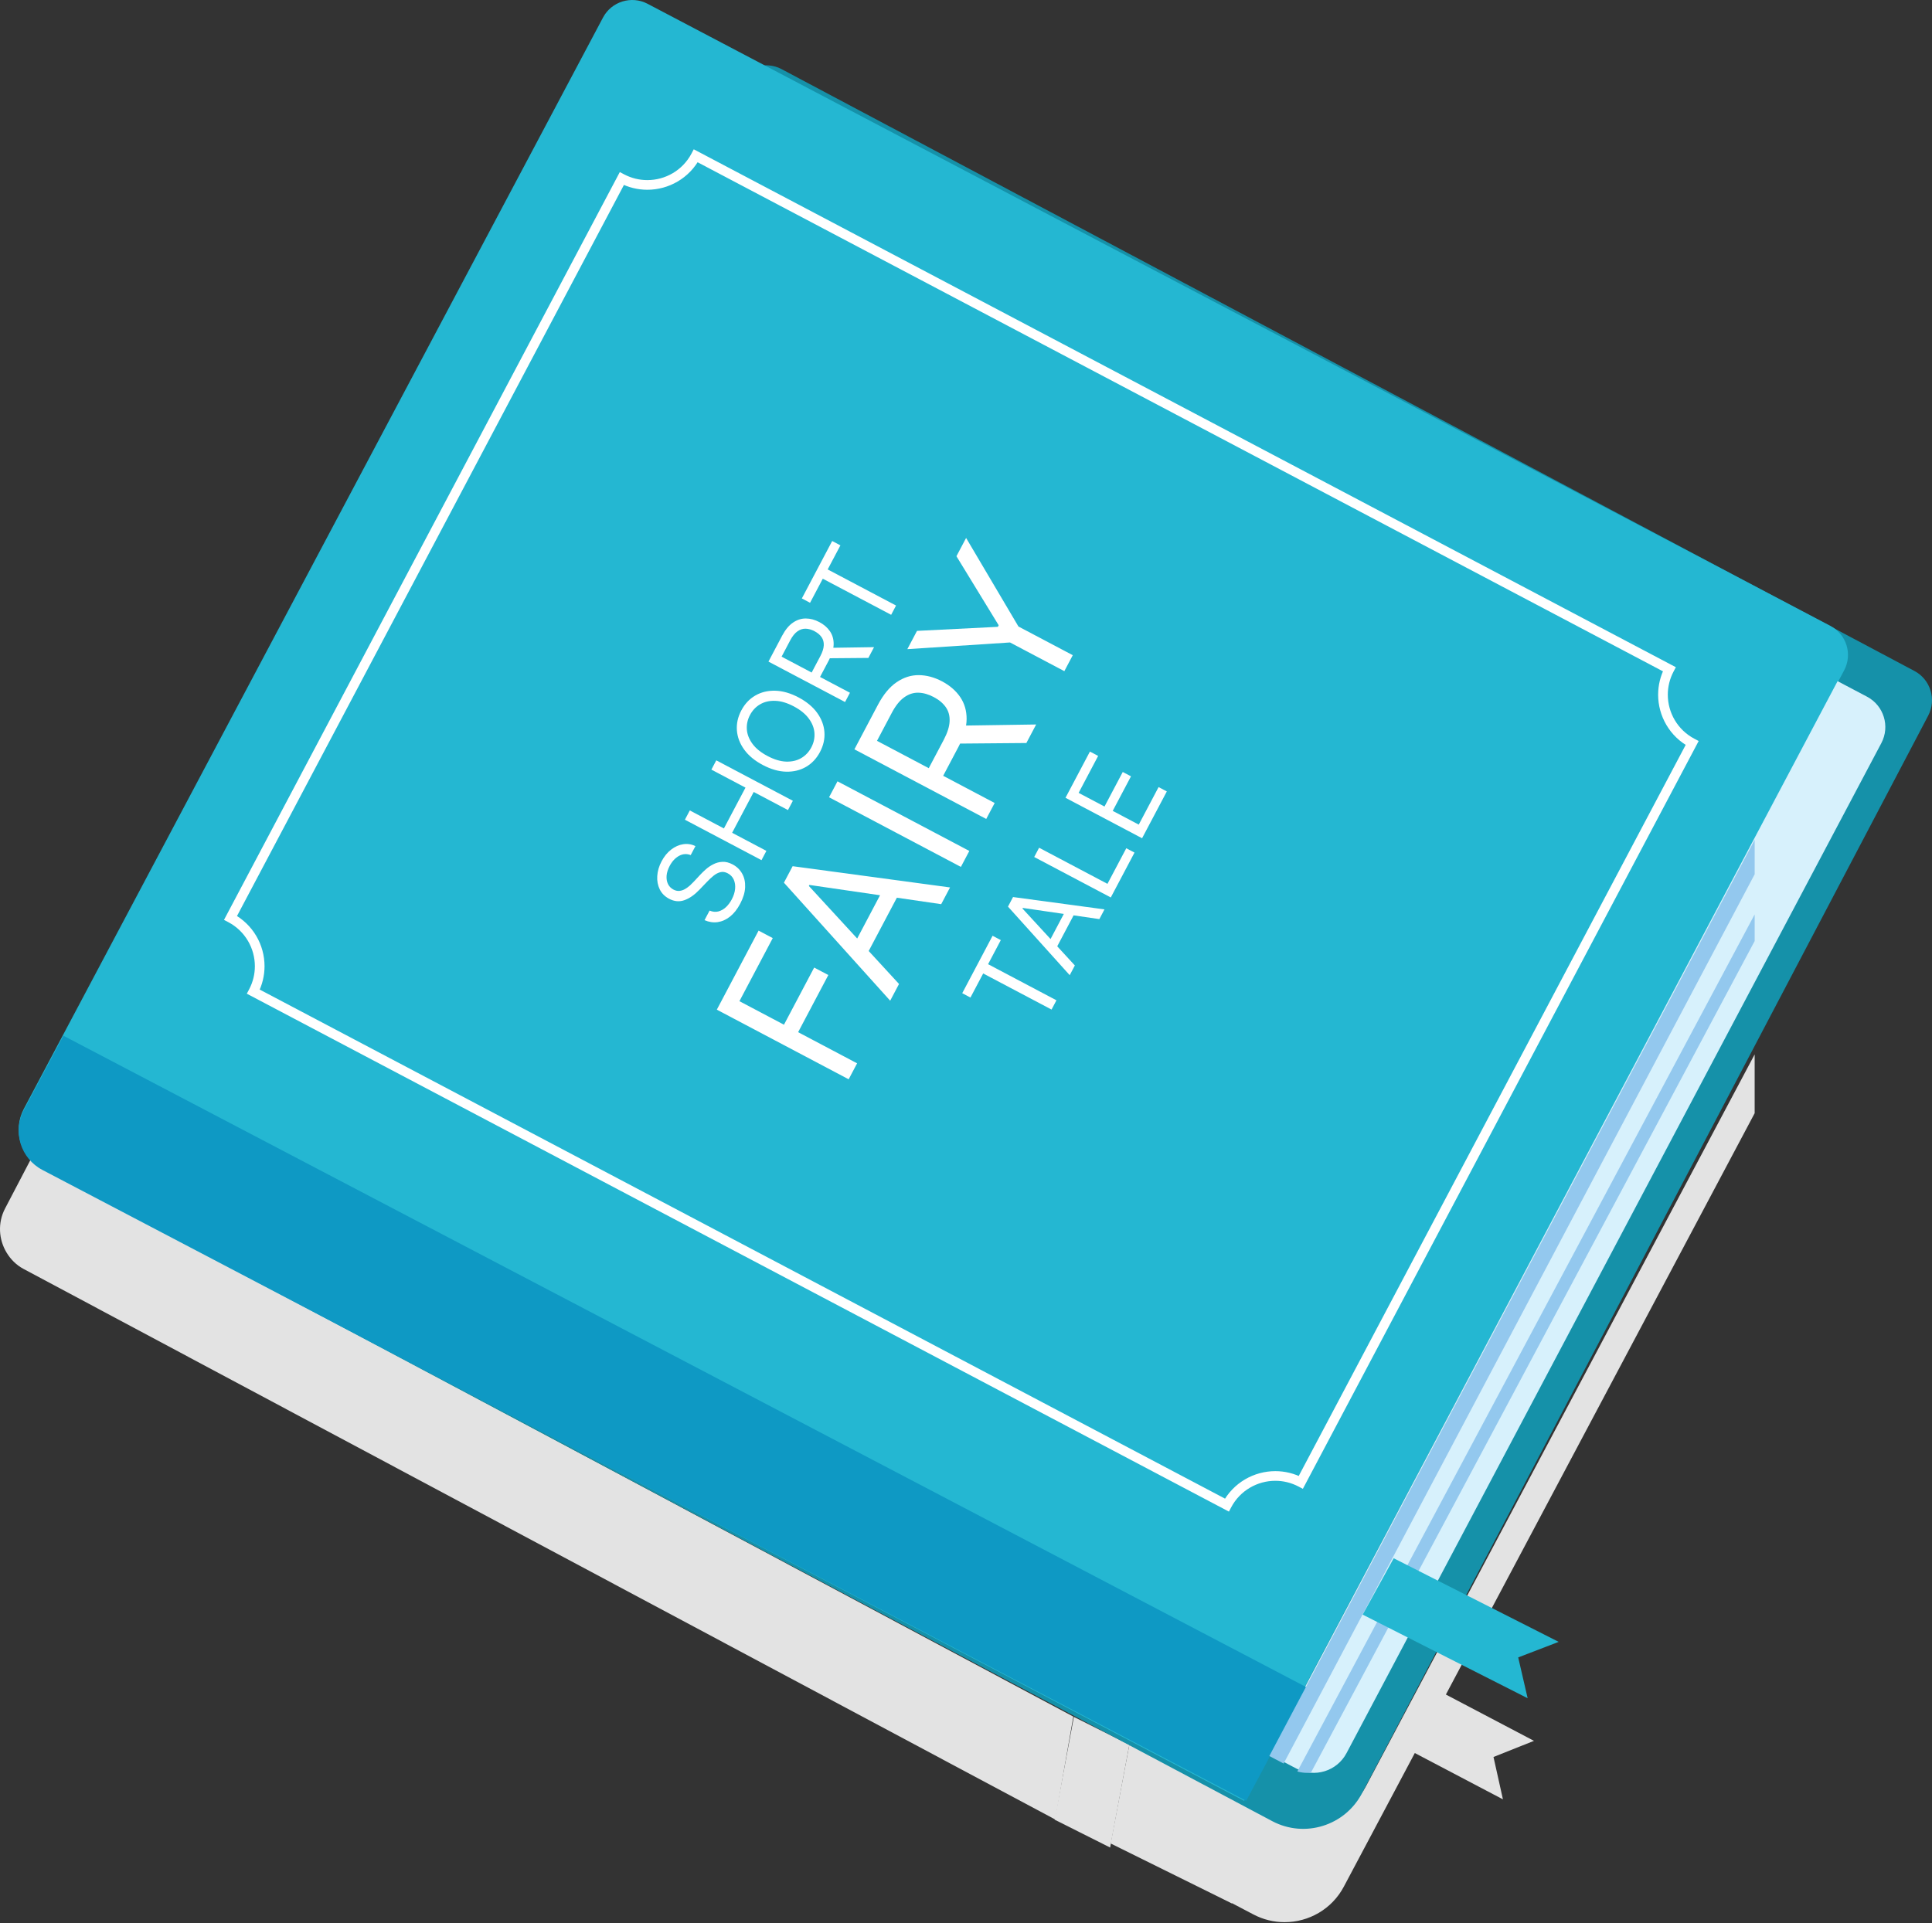 <svg width="237" height="236" viewBox="0 0 237 236" fill="none" xmlns="http://www.w3.org/2000/svg">
<rect x="0" y="0" width="237" height="236" fill="#333333" stroke="none"/>
<path d="M129.45 223.261L28.437 169.34L14.646 161.976L2.889 155.701C1.987 155.22 1.293 154.508 0.801 153.687C-0.157 152.091 -0.303 150.053 0.622 148.282L3.922 141.971C4.364 142.508 4.914 142.969 5.563 143.316L17.321 149.592L131.667 210.632L129.45 223.261Z" fill="#E3E3E3"/>
<path d="M136.181 226.696L129.377 223.28L131.732 210.667L138.536 214.082L136.181 226.696Z" fill="#E3E3E3"/>
<path d="M157.583 235.855C156.291 235.855 154.978 235.551 153.756 234.907L150.767 233.336L153.001 220.802L156.452 222.615C157.674 223.258 158.986 223.562 160.279 223.562C163.224 223.562 166.073 221.98 167.544 219.21L215.246 129.377V136.593L177.368 207.925L188.175 213.607L183.208 215.585L184.366 220.784L173.556 215.102L164.847 231.502C163.376 234.273 160.529 235.855 157.583 235.855ZM136.248 225.704H136.246L138.481 213.169H138.482L136.248 225.704Z" fill="#E3E3E3"/>
<path d="M151.13 233.565L150.139 233.075L136.246 226.2L138.537 214.102L153.42 221.468L151.13 233.565Z" fill="#E3E3E3"/>
<path d="M236.532 87.813L167.083 220.031C164.979 224.038 160.041 225.571 156.055 223.454L17.174 149.652L90.434 10.177C91.474 8.196 93.914 7.438 95.884 8.485L234.85 82.333C236.819 83.379 237.573 85.833 236.532 87.813Z" fill="#1591A9"/>
<path d="M226.226 82.247L152.623 220.971L5.205 143.418C2.534 142.012 1.514 138.717 2.924 136.055L73.972 2.151C75.016 0.18 77.468 -0.573 79.446 0.469L224.537 76.798C226.514 77.838 227.27 80.278 226.226 82.247Z" fill="#24B7D2"/>
<path d="M204.777 82.116L205.054 81.592L85.102 18.319L84.826 18.843C83.728 20.917 81.608 22.099 79.41 22.099C78.447 22.099 77.47 21.872 76.557 21.391L76.033 21.113L27.478 112.872L28.003 113.149C30.081 114.244 31.264 116.364 31.265 118.557C31.265 119.519 31.037 120.493 30.554 121.405L30.277 121.929L150.753 185.478L151.029 184.954C152.127 182.88 154.249 181.699 156.446 181.697C157.41 181.697 158.385 181.925 159.299 182.406L159.823 182.683L208.377 90.924L207.852 90.647C205.776 89.552 204.591 87.434 204.591 85.241C204.591 84.278 204.819 83.304 205.301 82.393L205.579 81.869L205.054 81.592L204.777 82.116L204.252 81.838C203.678 82.924 203.405 84.092 203.405 85.241C203.404 87.857 204.82 90.388 207.298 91.696L207.576 91.172L207.051 90.895L159.051 181.605L159.577 181.882L159.853 181.359C158.766 180.785 157.596 180.513 156.446 180.513C153.825 180.512 151.29 181.926 149.98 184.401L150.505 184.677L150.782 184.153L31.356 121.157L31.078 121.682L31.603 121.958C32.178 120.874 32.451 119.706 32.451 118.557C32.453 115.941 31.036 113.409 28.558 112.102L28.28 112.626L28.805 112.903L76.804 22.192L76.28 21.914L76.003 22.438C77.089 23.012 78.259 23.284 79.41 23.284C82.03 23.285 84.565 21.87 85.875 19.397L85.35 19.119L85.073 19.643L204.5 82.639L204.777 82.116Z" fill="white"/>
<path d="M99.371 73.963L98.362 73.43L102.085 66.384L103.094 66.917L101.533 69.871L109.919 74.301L109.318 75.439L100.932 71.009L99.371 73.963Z" fill="white"/>
<path d="M103.663 86.142L94.268 81.179L95.945 78.004C96.333 77.27 96.777 76.734 97.276 76.396C97.773 76.056 98.298 75.887 98.852 75.89C99.406 75.893 99.959 76.041 100.513 76.334C101.067 76.626 101.498 76.999 101.806 77.451C102.115 77.903 102.268 78.428 102.265 79.025C102.26 79.621 102.065 80.283 101.68 81.011L100.323 83.579L99.295 83.037L100.633 80.504C100.898 80.003 101.038 79.56 101.053 79.177C101.069 78.791 100.979 78.457 100.783 78.178C100.585 77.893 100.298 77.652 99.922 77.453C99.546 77.254 99.18 77.151 98.824 77.143C98.468 77.135 98.132 77.245 97.816 77.473C97.497 77.7 97.203 78.067 96.935 78.574L95.879 80.574L104.264 85.004L103.663 86.142ZM101.779 79.49L107.221 79.408L106.523 80.729L101.1 80.775L101.779 79.49Z" fill="white"/>
<path d="M97.955 85.573C98.946 86.097 99.708 86.728 100.24 87.467C100.773 88.206 101.07 88.991 101.132 89.822C101.194 90.652 101.013 91.468 100.59 92.27C100.167 93.071 99.594 93.68 98.874 94.097C98.152 94.514 97.337 94.711 96.426 94.687C95.515 94.664 94.564 94.39 93.573 93.867C92.582 93.344 91.821 92.712 91.288 91.973C90.755 91.234 90.458 90.449 90.396 89.618C90.334 88.788 90.515 87.972 90.938 87.171C91.362 86.369 91.934 85.76 92.655 85.343C93.376 84.926 94.192 84.729 95.103 84.753C96.013 84.776 96.964 85.05 97.955 85.573ZM97.374 86.674C96.56 86.244 95.802 86.018 95.098 85.994C94.396 85.968 93.78 86.109 93.248 86.419C92.718 86.726 92.303 87.164 92.003 87.733C91.702 88.302 91.574 88.893 91.617 89.507C91.662 90.117 91.893 90.706 92.309 91.274C92.726 91.839 93.341 92.336 94.155 92.766C94.969 93.196 95.726 93.424 96.428 93.451C97.131 93.474 97.748 93.332 98.278 93.025C98.809 92.716 99.225 92.276 99.526 91.707C99.826 91.138 99.954 90.549 99.909 89.938C99.865 89.325 99.635 88.735 99.217 88.171C98.802 87.603 98.187 87.104 97.374 86.674Z" fill="white"/>
<path d="M93.413 105.544L84.018 100.581L84.619 99.443L88.803 101.653L91.449 96.644L87.266 94.434L87.867 93.296L97.261 98.259L96.66 99.397L92.458 97.177L89.812 102.186L94.014 104.406L93.413 105.544Z" fill="white"/>
<path d="M84.729 104.921C84.235 104.731 83.756 104.763 83.293 105.019C82.829 105.275 82.447 105.687 82.146 106.256C81.927 106.672 81.802 107.071 81.771 107.454C81.743 107.834 81.8 108.173 81.943 108.472C82.088 108.768 82.311 108.995 82.61 109.153C82.861 109.286 83.108 109.34 83.352 109.316C83.594 109.287 83.825 109.21 84.044 109.083C84.26 108.955 84.462 108.807 84.648 108.639C84.831 108.47 84.992 108.311 85.13 108.161L85.891 107.342C86.084 107.131 86.317 106.906 86.588 106.666C86.861 106.423 87.168 106.216 87.51 106.044C87.849 105.867 88.218 105.769 88.616 105.749C89.014 105.728 89.434 105.834 89.874 106.067C90.382 106.335 90.77 106.71 91.039 107.193C91.31 107.672 91.432 108.23 91.406 108.865C91.381 109.497 91.177 110.174 90.796 110.896C90.441 111.569 90.024 112.094 89.547 112.472C89.072 112.846 88.565 113.072 88.028 113.148C87.493 113.221 86.959 113.14 86.425 112.905L87.046 111.731C87.417 111.888 87.773 111.924 88.115 111.839C88.456 111.749 88.768 111.573 89.051 111.312C89.332 111.046 89.572 110.726 89.769 110.353C89.998 109.919 90.134 109.492 90.176 109.072C90.215 108.65 90.16 108.272 90.013 107.936C89.863 107.598 89.617 107.339 89.274 107.158C88.962 106.993 88.662 106.946 88.374 107.017C88.087 107.088 87.806 107.233 87.534 107.453C87.261 107.673 86.992 107.924 86.725 108.206L85.784 109.187C85.186 109.81 84.578 110.232 83.96 110.453C83.342 110.674 82.717 110.618 82.084 110.283C81.558 110.005 81.174 109.621 80.933 109.13C80.69 108.634 80.588 108.087 80.626 107.489C80.663 106.886 80.84 106.285 81.156 105.686C81.476 105.08 81.869 104.599 82.335 104.243C82.798 103.885 83.289 103.667 83.807 103.589C84.327 103.508 84.829 103.585 85.311 103.82L84.729 104.921Z" fill="white"/>
<path d="M119.047 122.4L118.038 121.867L121.761 114.821L122.77 115.354L121.209 118.309L129.595 122.739L128.994 123.876L120.608 119.446L119.047 122.4Z" fill="white"/>
<path d="M140.1 102.855L130.706 97.891L133.701 92.221L134.71 92.754L132.316 97.287L135.49 98.964L137.73 94.725L138.739 95.258L136.499 99.497L139.692 101.184L142.125 96.578L143.135 97.111L140.1 102.855Z" fill="white"/>
<path d="M136.262 110.121L126.867 105.157L127.468 104.02L135.853 108.45L138.161 104.083L139.17 104.616L136.262 110.121Z" fill="white"/>
<path d="M131.853 118.465L131.223 119.658L123.651 111.245L124.271 110.07L135.488 111.584L134.858 112.777L125.467 111.406L125.428 111.479L131.853 118.465ZM128.416 116.086L130.956 111.278L131.965 111.812L129.425 116.619L128.416 116.086Z" fill="white"/>
<path d="M111.304 79.652L112.489 77.41L122.408 76.913L122.508 76.723L117.328 68.25L118.513 66.007L124.933 76.874L131.598 80.395L130.563 82.353L123.899 78.832L111.304 79.652Z" fill="white"/>
<path d="M120.982 100.488L104.81 91.944L107.697 86.479C108.365 85.216 109.129 84.293 109.989 83.71C110.843 83.125 111.747 82.835 112.701 82.84C113.654 82.846 114.607 83.1 115.56 83.603C116.513 84.107 117.255 84.748 117.786 85.527C118.317 86.306 118.581 87.209 118.576 88.237C118.567 89.263 118.231 90.401 117.569 91.654L115.233 96.076L113.464 95.142L115.767 90.783C116.223 89.92 116.464 89.158 116.489 88.498C116.517 87.833 116.362 87.26 116.024 86.778C115.684 86.288 115.19 85.872 114.542 85.53C113.894 85.188 113.265 85.01 112.652 84.996C112.04 84.983 111.462 85.172 110.918 85.565C110.368 85.955 109.863 86.587 109.401 87.46L107.582 90.903L122.017 98.53L120.982 100.488ZM117.739 89.037L127.107 88.896L125.905 91.17L116.571 91.249L117.739 89.037Z" fill="white"/>
<path d="M102.736 95.87L118.908 104.414L117.873 106.372L101.701 97.828L102.736 95.87Z" fill="white"/>
<path d="M110.284 120.736L109.2 122.789L96.165 108.307L97.233 106.285L116.542 108.891L115.458 110.944L99.291 108.585L99.224 108.711L110.284 120.736ZM104.368 116.641L108.74 108.365L110.477 109.283L106.105 117.558L104.368 116.641Z" fill="white"/>
<path d="M104.106 132.431L87.934 123.887L93.057 114.19L94.794 115.108L90.706 122.847L96.17 125.734L99.875 118.722L101.612 119.639L97.907 126.651L105.141 130.473L104.106 132.431Z" fill="white"/>
<path d="M230.785 91.183L165.177 215.118C164.004 217.333 161.253 218.18 159.033 217.01L155.71 215.259L225.418 83.58L229.022 85.481C231.086 86.569 231.876 89.123 230.785 91.183Z" fill="#D7F1FC"/>
<path d="M152.873 220.971L5.211 143.559C2.535 142.156 1.512 138.866 2.925 136.209L7.783 127.087L160.29 207.04L152.873 220.971Z" fill="#0E99C4"/>
<path d="M157.463 216.391L155.71 215.468L215.246 103.043V107.276L157.463 216.391Z" fill="#93C8EE"/>
<path d="M160.378 217.536C159.966 217.536 159.551 217.481 159.145 217.366L215.246 112.203V115.47L160.808 217.516C160.665 217.529 160.521 217.536 160.378 217.536Z" fill="#93C8EE"/>
<path d="M191.203 201.462L186.24 203.369L187.397 208.377L167.159 198.118L170.967 191.203L191.203 201.462Z" fill="#24B7D2"/>
</svg>
